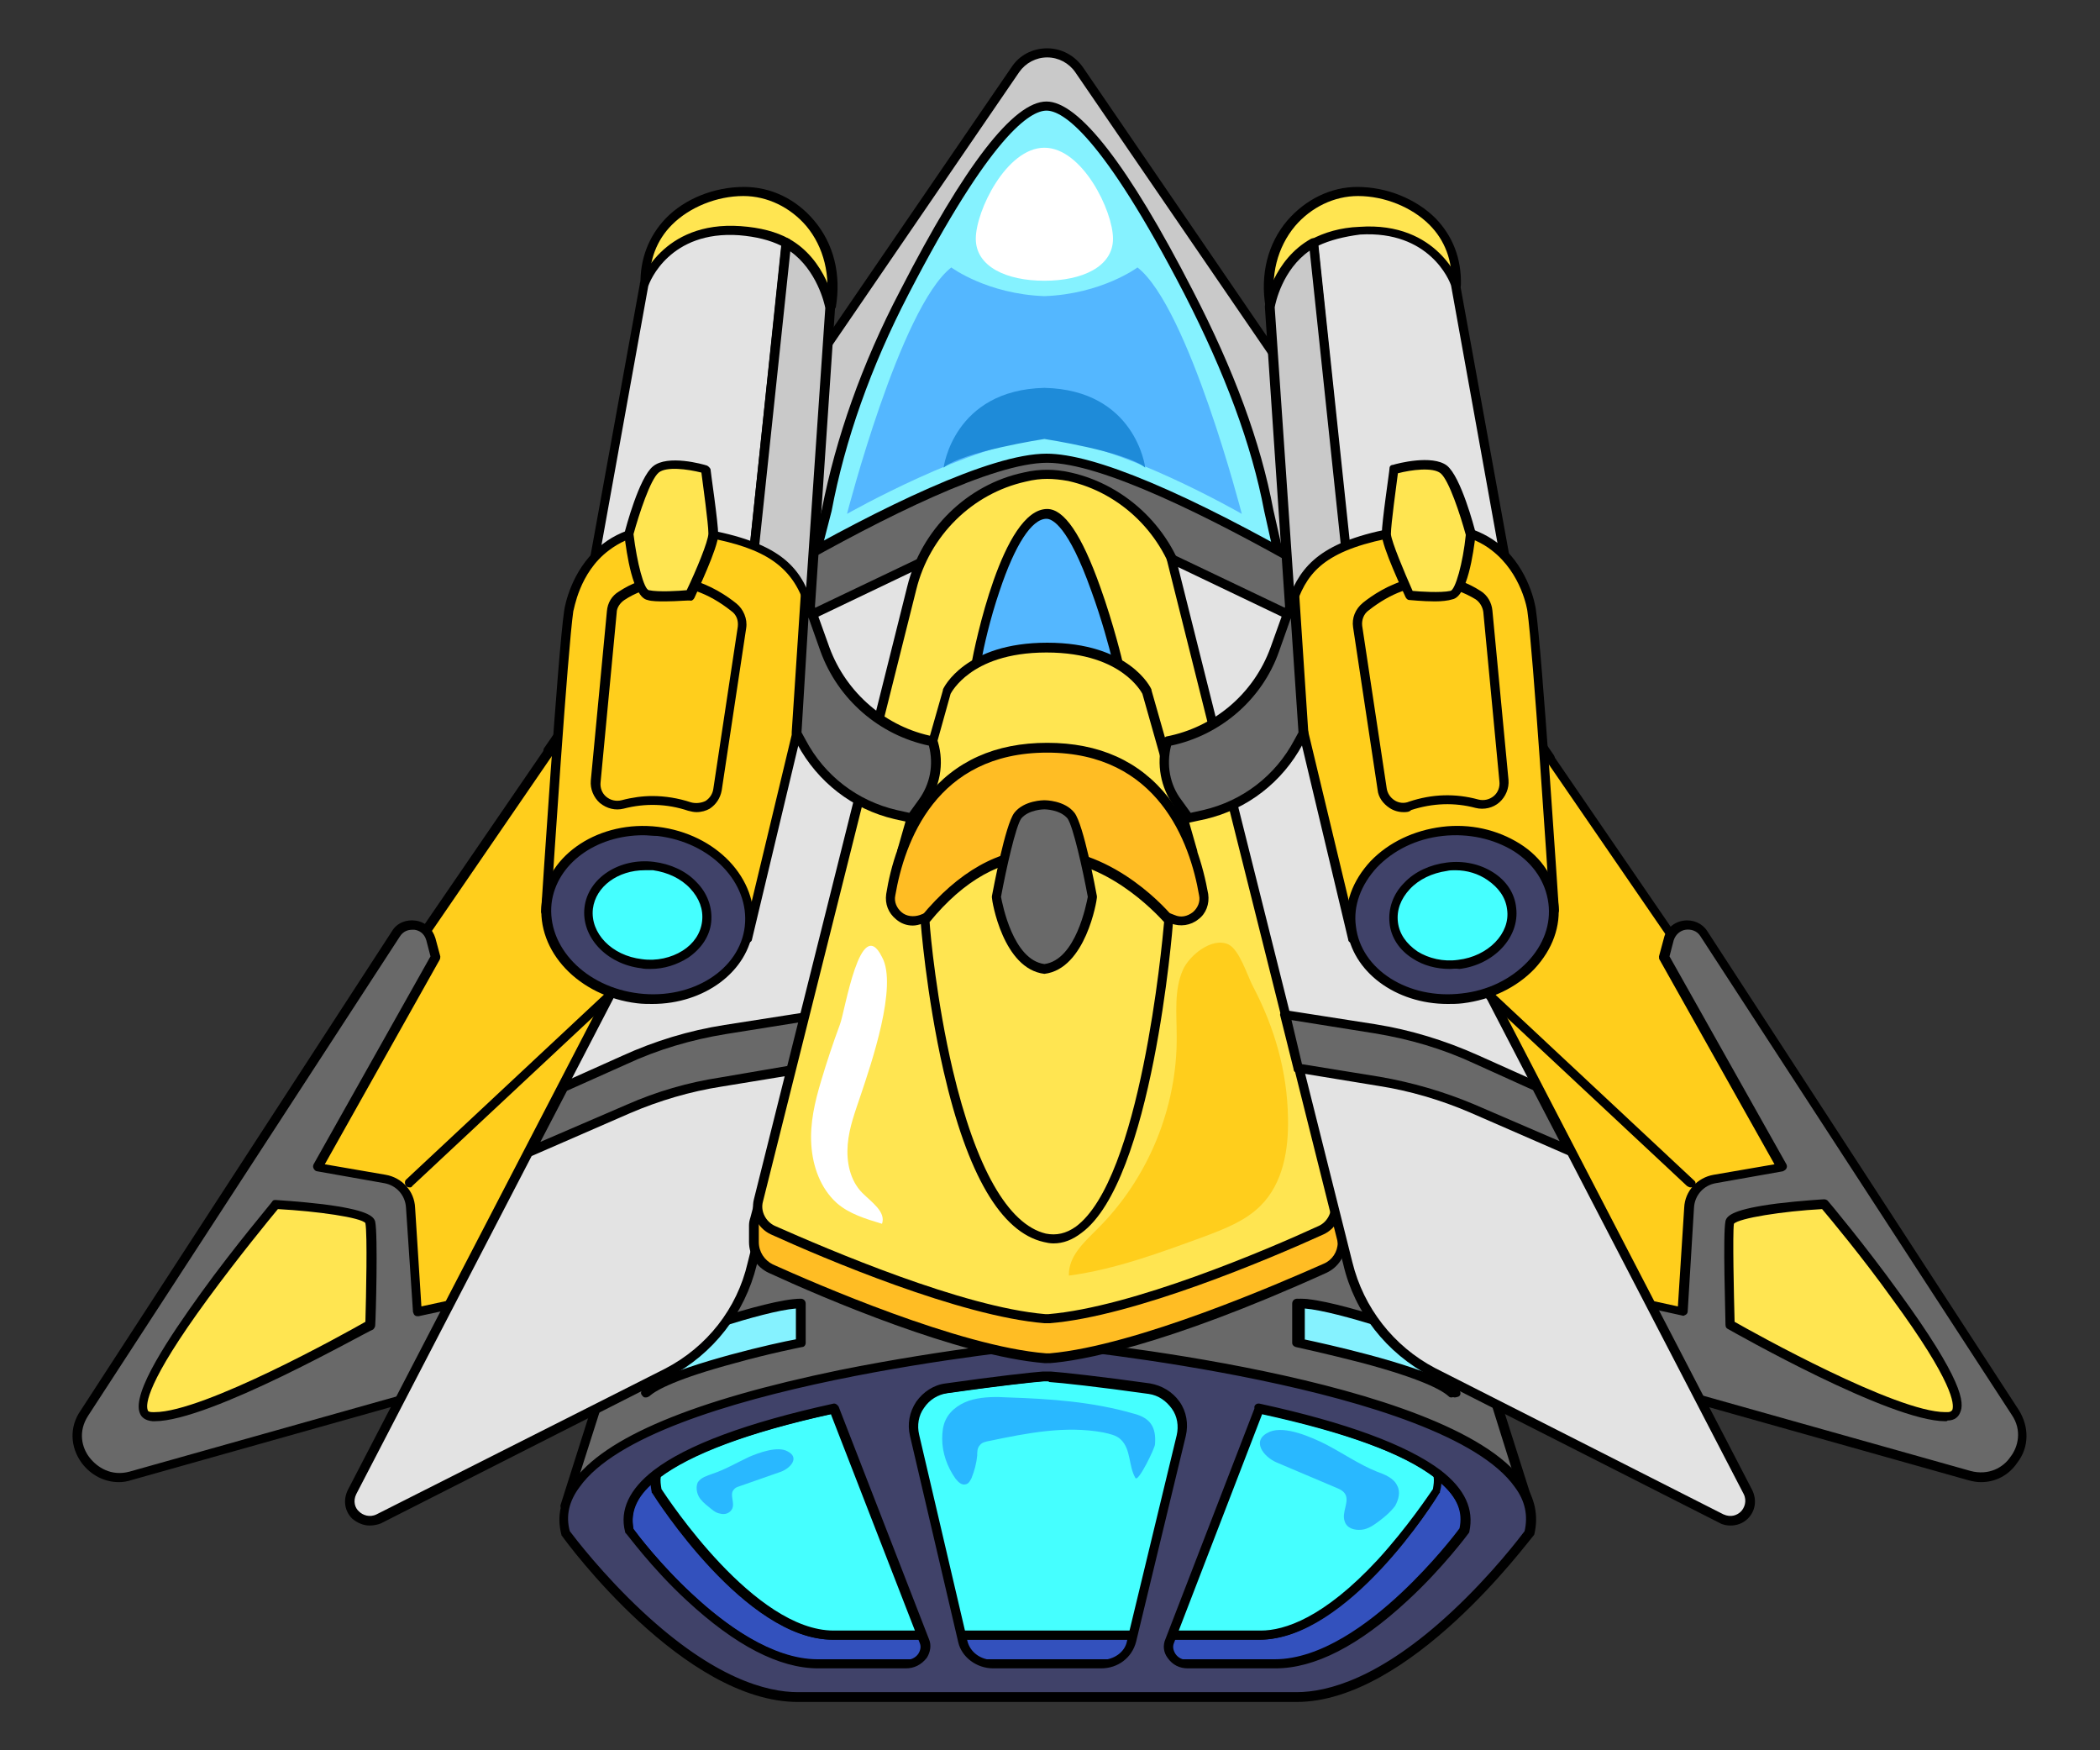 <svg xml:space="preserve" style="enable-background:new 0 0 300 250;" viewBox="0 0 300 250" y="0px" x="0px" xmlns:xlink="http://www.w3.org/1999/xlink" xmlns="http://www.w3.org/2000/svg" id="레이어_1" version="1.1">
<rect x="0" y="0" width="300" height="250" fill="#333333" stroke="none"/>
<g>
	<g>
		<path d="M221.4,108.3l61.2,89.3c2.9,4.2-1.1,9.8-6,8.4l-125.5-36.2c-1-0.3-2-0.3-3,0L22.6,206
			c-4.9,1.4-9-4.1-6-8.4l61.8-90.2c0,0,62.3-33.9,71.2-33.9S221.4,108.3,221.4,108.3z" style="fill:#FFCE1C;"></path>
		<path d="M278.1,206.9c-0.6,0-1.2-0.1-1.7-0.2l-125.5-36.2c-0.9-0.3-1.8-0.3-2.7,0L22.8,206.6c-2.5,0.7-5.1-0.2-6.7-2.3
			c-1.5-2.1-1.6-4.9-0.1-7.1L77.8,107c0.1-0.1,0.1-0.2,0.2-0.2c2.6-1.4,62.6-34,71.5-34c8.9,0,69.6,33.5,72.2,34.9
			c0.1,0,0.2,0.1,0.2,0.2l61.2,89.3c1.5,2.2,1.4,4.9-0.1,7.1C281.8,205.9,280,206.9,278.1,206.9z M149.6,168.9
			c0.6,0,1.1,0.1,1.7,0.2l125.5,36.2c2.4,0.7,4.3-0.5,5.3-1.8c1-1.3,1.5-3.5,0.1-5.6L221,108.8c-3.3-1.8-63-34.7-71.4-34.7
			c-8.4,0-67.4,32-70.7,33.8L17.1,198c-1.4,2.1-0.9,4.2,0.1,5.6c1,1.3,2.8,2.5,5.3,1.8l125.5-36.2C148.4,169,149,168.9,149.6,168.9z"></path>
	</g>
	<g>
		<path d="M214.5,98.2L154.1,10c-2.2-3.2-6.9-3.2-9.1,0L84.7,98" style="fill:#C9C9C9;"></path>
		<path d="M214.5,98.8c-0.2,0-0.4-0.1-0.5-0.3l-60.4-88.2c-0.9-1.3-2.4-2.1-4-2.1c-1.6,0-3.1,0.8-4,2.1L85.3,98.4
			c-0.2,0.3-0.6,0.4-0.9,0.2C84,98.4,84,98,84.2,97.7l60.3-88.1c1.1-1.7,3-2.7,5.1-2.7c0,0,0,0,0,0c2,0,3.9,1,5.1,2.7L215,97.8
			c0.2,0.3,0.1,0.7-0.2,0.9C214.7,98.8,214.6,98.8,214.5,98.8z"></path>
	</g>
	<g>
		<path d="M181.3,72.8c-2.1-10.8-6.4-21.3-11.4-31.2c-6.3-12.2-14.9-26.6-20.3-26.6s-14,14.4-20.3,26.6
			c-5.1,9.8-9,20.3-11.1,31.2l-2.8,11c0,0,21.5-16.1,34.2-15.2c12.7-0.8,34.2,15.2,34.2,15.2L181.3,72.8z" style="fill:#85F2FF;"></path>
		<path d="M183.8,84.6c-0.1,0-0.3,0-0.4-0.1c-0.2-0.2-21.5-15.9-33.8-15.1c0,0-0.1,0-0.1,0c-12.3-0.8-33.6,15-33.8,15.1
			c-0.2,0.2-0.5,0.2-0.8,0c-0.2-0.2-0.3-0.4-0.3-0.7l2.8-11c2-10.2,5.7-20.8,11.2-31.3c9.2-17.9,16.2-27,20.9-27
			c4.6,0,11.7,9.1,20.9,27c5.9,11.4,9.7,21.7,11.5,31.3l2.5,11c0.1,0.3-0.1,0.5-0.3,0.7C184,84.5,183.9,84.6,183.8,84.6z M150.5,68
			c5.3,0,12.4,2.5,21.2,7.4c4.8,2.7,8.9,5.5,11,7l-2.1-9.4c0,0,0,0,0,0c-1.8-9.5-5.6-19.7-11.4-31c-11.8-22.8-17.4-26.2-19.7-26.2
			c-2.3,0-7.9,3.4-19.7,26.2c-5.4,10.4-9.1,20.9-11,31c0,0,0,0,0,0l-2.4,9.3c2.1-1.5,6.2-4.2,10.9-6.9c9.3-5.2,16.8-7.7,22.2-7.4
			C149.9,68,150.2,68,150.5,68z"></path>
	</g>
	<g>
		<path d="M206.5,177.6c0,0-18.7-13.1-57-13.1s-57,13.1-57,13.1l-11.9,37.5h68.8h68.8L206.5,177.6z" style="fill:#696969;"></path>
		<path d="M218.4,215.8H80.7c-0.2,0-0.4-0.1-0.5-0.3s-0.2-0.4-0.1-0.6L92,177.4c0-0.1,0.1-0.3,0.3-0.3c0.2-0.1,4.9-3.4,14.3-6.6
			c8.7-3,23.2-6.6,43-6.6s34.3,3.6,43,6.6c9.4,3.3,14.1,6.5,14.3,6.6c0.1,0.1,0.2,0.2,0.3,0.3l11.9,37.5c0.1,0.2,0,0.4-0.1,0.6
			C218.8,215.7,218.6,215.8,218.4,215.8z M81.6,214.4h135.8L206,178c-0.9-0.6-5.6-3.5-13.9-6.4c-8.6-3-22.9-6.5-42.5-6.5
			s-34,3.5-42.5,6.5c-8.3,2.9-12.9,5.8-13.9,6.4L81.6,214.4z"></path>
	</g>
	<g>
		<path d="M205.3,210.6c0.1,0.8,0,1.6-0.1,2.4c0,0-13,20.6-25.2,20.6s-30.5,0-30.5,0s-18.3,0-30.5,0
			S93.9,213,93.9,213c-0.2-0.8-0.2-1.6-0.1-2.4c-3,2.3-4.6,5-3.8,8.1c0,0,13.9,19,27,19s32.7,0,32.7,0s19.6,0,32.7,0s27-19,27-19
			C209.9,215.6,208.4,212.9,205.3,210.6z" style="fill:#3351BD;"></path>
		<path d="M182.2,238.3h-65.3c-13.3,0-26.9-18.5-27.5-19.3l-0.1-0.1l0-0.1c-0.8-3.1,0.6-6.1,4.1-8.7l1.2-0.9l-0.2,1.5
			c-0.1,0.7,0,1.4,0.1,2.1c0.5,0.7,3.6,5.5,7.9,10.1c7.7,8.3,13.3,10.1,16.7,10.1h61c3.4,0,9-1.8,16.7-10.1
			c4.3-4.7,7.4-9.4,7.9-10.1c0.1-0.7,0.2-1.4,0.1-2.1l-0.2-1.5l1.2,0.9c3.5,2.7,4.8,5.6,4.1,8.7l0,0.1l-0.1,0.1
			C209.1,219.8,195.5,238.3,182.2,238.3z M90.5,218.4c0.5,0.7,3.8,5.1,8.4,9.3c4.6,4.3,11.4,9.3,17.9,9.3h65.3
			c6.6,0,13.4-5.1,18-9.4c4.6-4.3,7.9-8.6,8.4-9.3c0.5-2.3-0.3-4.4-2.6-6.4c0,0.4-0.1,0.8-0.2,1.2l0,0.1l-0.1,0.1
			c-0.5,0.9-13.3,20.9-25.7,20.9h-61c-12.4,0-25.2-20.1-25.7-20.9l-0.1-0.1l0-0.1c-0.1-0.4-0.1-0.8-0.2-1.2
			C90.8,214,90,216.1,90.5,218.4z"></path>
	</g>
	<g>
		<path d="M93.9,213c0,0,13,20.6,25.2,20.6s30.5,0,30.5,0s18.3,0,30.5,0s25.2-20.6,25.2-20.6
			c0.2-0.8,0.2-1.6,0.1-2.4c-13.4-10.3-55.8-14-55.8-14s-42.4,3.6-55.8,14C93.7,211.3,93.7,212.2,93.9,213z" style="fill:#45FFFF;"></path>
		<path d="M180,234.2h-61c-12.4,0-25.2-20.1-25.7-20.9l-0.1-0.1l0-0.1c-0.2-0.9-0.2-1.8-0.2-2.6l0-0.3l0.2-0.2
			c5.6-4.3,16.8-8,33.2-11c12.2-2.2,22.8-3.1,22.9-3.1l0.1,0l0.1,0c0.1,0,10.8,0.9,22.9,3.1c16.4,2.9,27.6,6.6,33.2,11l0.2,0.2
			l0,0.3c0.1,0.9,0,1.7-0.2,2.6l0,0.1l-0.1,0.1C205.2,214.2,192.5,234.2,180,234.2z M94.5,212.7c1,1.5,13.3,20.2,24.6,20.2h61
			c3.4,0,9-1.8,16.7-10.1c4.3-4.7,7.4-9.4,7.9-10.1c0.1-0.6,0.2-1.2,0.1-1.8c-13.1-9.8-53.5-13.5-55.2-13.7
			c-1.7,0.2-42.1,3.9-55.2,13.7C94.3,211.5,94.4,212.1,94.5,212.7z"></path>
	</g>
	<g>
		<path d="M149.6,191.8c0,0-73.9,6.8-68.8,27.1c0,0,17.1,23.4,33.2,23.4s35.6,0,35.6,0s19.5,0,35.6,0
			s33.2-23.4,33.2-23.4C223.5,198.6,149.6,191.8,149.6,191.8z M116.9,237.7c-13.1,0-27-19-27-19c-0.8-3.1,0.8-5.7,3.8-8.1
			c5.3-4.1,15.3-7.2,25.3-9.4l12.9,33.2c0.6,1.6-0.7,3.3-2.6,3.3H116.9z M137.5,234.5l-6.9-29.5c-0.7-3.1,1.4-6.2,4.5-6.7
			c6.9-1,12.3-1.5,13.9-1.7c0.3,0,0.7,0,1,0c1.6,0.2,7.2,0.7,14.2,1.7c3.2,0.5,5.3,3.6,4.5,6.7l-7.1,29.4c-0.5,1.9-2.3,3.2-4.4,3.2
			h-7.7h-7.7C139.8,237.7,137.9,236.3,137.5,234.5z M209.2,218.6c0,0-13.9,19-27,19h-12.5c-1.9,0-3.2-1.7-2.6-3.3l12.8-33.2l-0.1,0
			c10.1,2.2,20.1,5.3,25.5,9.4C208.4,212.9,209.9,215.6,209.2,218.6z" style="fill:#404269;"></path>
		<path d="M185.2,243.1H114c-16.3,0-33-22.7-33.7-23.7c-0.1-0.1-0.1-0.1-0.1-0.2c-0.7-2.6-0.1-5.1,1.6-7.5
			c4.5-6.4,17.3-11.7,38.1-16c15.4-3.1,29.6-4.5,29.8-4.5c0,0,0.1,0,0.1,0c2.3,0.2,57.1,5.4,67.8,20.4c1.7,2.4,2.2,4.9,1.6,7.5
			c0,0.1-0.1,0.2-0.1,0.2C218.2,220.3,201.4,243.1,185.2,243.1z M81.4,218.7c0.6,0.8,4.7,6.2,10.4,11.5
			c10.2,9.5,17.7,11.5,22.2,11.5h71.2c4.5,0,12-2,22.2-11.5c5.7-5.3,9.8-10.7,10.4-11.5c0.5-2.2,0.1-4.3-1.4-6.3
			c-10.2-14.4-64.7-19.7-66.8-19.9c-2.1,0.2-56.6,5.5-66.8,19.9C81.3,214.4,80.8,216.5,81.4,218.7z M182.2,238.3h-12.5
			c-1.2,0-2.2-0.5-2.9-1.5c-0.6-0.8-0.7-1.8-0.3-2.7l12.7-32.9c0-0.1,0-0.2,0-0.3c0.1-0.3,0.4-0.5,0.8-0.4c12.4,2.7,21,5.9,25.8,9.5
			c3.5,2.7,4.8,5.6,4.1,8.8c0,0.1-0.1,0.2-0.1,0.2c0,0-3.6,4.9-8.7,9.6C194.1,235.1,187.8,238.3,182.2,238.3z M180.3,202l-12.6,32.7
			c-0.2,0.5-0.1,1,0.2,1.5c0.4,0.6,1,0.9,1.8,0.9h12.5c12.1,0,25.2-17.2,26.4-18.7c0.6-2.6-0.6-4.9-3.6-7.3
			C200.5,207.6,192.2,204.6,180.3,202z M209.2,218.6L209.2,218.6L209.2,218.6z M157.3,238.3h-15.4c-2.4,0-4.5-1.6-5-3.7l-6.9-29.5
			c-0.4-1.7-0.1-3.4,0.9-4.9c1-1.4,2.5-2.4,4.2-2.6c7-1,12.4-1.6,13.9-1.7c0.4,0,0.8,0,1.1,0c1.5,0.1,7.1,0.7,14.2,1.7
			c1.7,0.3,3.2,1.2,4.2,2.6c1,1.4,1.3,3.2,0.9,4.9l-7.1,29.4C161.7,236.8,159.7,238.3,157.3,238.3z M149.6,197.3c-0.1,0-0.3,0-0.4,0
			c-1.5,0.1-6.9,0.7-13.9,1.7c-1.3,0.2-2.5,0.9-3.3,2.1c-0.8,1.1-1,2.5-0.7,3.8l6.9,29.5l0,0c0.4,1.6,1.9,2.7,3.7,2.7h15.4
			c1.8,0,3.4-1.1,3.7-2.7l7.1-29.4c0.3-1.3,0.1-2.7-0.7-3.8c-0.8-1.1-1.9-1.9-3.3-2.1c-7.1-1-12.6-1.6-14.2-1.7
			C149.8,197.3,149.7,197.3,149.6,197.3z M129.4,238.3h-12.5c-5.6,0-11.9-3.3-18.8-9.7c-5.1-4.7-8.6-9.6-8.7-9.6
			c-0.1-0.1-0.1-0.1-0.1-0.2c-0.8-3.1,0.6-6.1,4.1-8.8c4.7-3.6,13.3-6.8,25.6-9.5c0.3-0.1,0.6,0.1,0.8,0.4l12.9,33.2
			c0.4,0.9,0.2,1.9-0.3,2.7C131.6,237.8,130.6,238.3,129.4,238.3z M90.5,218.4c1.1,1.5,14.2,18.7,26.4,18.7h12.5
			c0.7,0,1.4-0.3,1.8-0.9c0.3-0.5,0.4-1,0.2-1.5L118.7,202c-11.8,2.6-20,5.7-24.5,9.1C91.1,213.4,90,215.8,90.5,218.4z"></path>
	</g>
	<g>
		<path d="M84.7,98l-6.4,9.3l143.1,0.9l-6.9-10.1c0,0-48.8-32.7-65-32.7S84.7,98,84.7,98z" style="fill:#696969;"></path>
		<path d="M221.4,108.9C221.4,108.9,221.4,108.9,221.4,108.9L78.3,108c-0.2,0-0.5-0.1-0.6-0.4c-0.1-0.2-0.1-0.5,0-0.7l6.4-9.3
			c0-0.1,0.1-0.1,0.2-0.2c2-1.3,49-32.6,65.2-32.6c6.8,0,19.9,5.5,38.9,16.4c14.1,8.1,26.3,16.3,26.5,16.4c0.1,0,0.1,0.1,0.2,0.2
			l6.9,10.1c0.1,0.2,0.2,0.5,0,0.7C221.9,108.8,221.7,108.9,221.4,108.9z M79.6,106.7l140.6,0.9l-6.1-9
			c-2.5-1.7-49.1-32.5-64.5-32.5c-15.4,0-61.8,30.7-64.3,32.3L79.6,106.7z"></path>
	</g>
	<g>
		<path d="M61.6,134.2l0.7,2.6l-16.9,30l9.6,1.7c2,0.3,3.6,2.1,3.7,4.1l0.9,14.8l29.2-6.4l3.7,9l-73.9,20.8
			c-5.3,1.5-9.6-4.4-6.6-9l44.5-68.4C57.9,131.4,61,131.9,61.6,134.2z" style="fill:#696969;"></path>
		<path d="M17,211.7c-2.1,0-4-1-5.3-2.7c-1.7-2.3-1.8-5.2-0.2-7.5L56,133c0.7-1.2,2.1-1.7,3.4-1.5c1.4,0.2,2.4,1.2,2.8,2.5l0.7,2.6
			c0,0.2,0,0.3-0.1,0.5l-16.4,29.2l8.7,1.5c2.3,0.4,4.1,2.3,4.2,4.7l0.9,14.1l28.5-6.2c0.3-0.1,0.6,0.1,0.7,0.4l3.7,9
			c0.1,0.2,0.1,0.4,0,0.5c-0.1,0.2-0.2,0.3-0.4,0.3l-73.9,20.8C18.2,211.6,17.6,211.7,17,211.7z M58.9,132.8c-0.6,0-1.3,0.2-1.8,1
			l-44.5,68.4c-1.5,2.3-0.9,4.6,0.2,6c1.1,1.4,3.1,2.7,5.7,2l73.2-20.6l-3.2-7.8L59.8,188c-0.2,0-0.4,0-0.5-0.1
			c-0.2-0.1-0.2-0.3-0.3-0.5L58,172.5c-0.1-1.8-1.4-3.2-3.1-3.5l-9.6-1.7c-0.2,0-0.4-0.2-0.5-0.4s-0.1-0.4,0-0.6l16.7-29.7l-0.6-2.3
			l0,0c-0.3-1-1-1.4-1.7-1.5C59.1,132.8,59,132.8,58.9,132.8z"></path>
	</g>
	<g>
		<path d="M185.2,191.8c0,0,18.4,3.7,22.1,7.1l-1.9-7.1c0,0-15.4-5.6-20.2-5.6V191.8z" style="fill:#85F2FF;"></path>
		<path d="M207.3,199.6c-0.2,0-0.3-0.1-0.4-0.2c-1-0.9-4-2.5-12.2-4.7c-5-1.3-9.6-2.3-9.6-2.3c-0.3-0.1-0.5-0.3-0.5-0.6v-5.6
			c0-0.4,0.3-0.7,0.7-0.7c4.9,0,19.8,5.4,20.5,5.7c0.2,0.1,0.4,0.2,0.4,0.5l1.9,7.1c0.1,0.3,0,0.6-0.3,0.7
			C207.5,199.6,207.4,199.6,207.3,199.6z M185.8,191.3c2.8,0.6,15.2,3.3,20.4,6.1l-1.3-5.1c-2.1-0.8-14.2-5-19-5.4V191.3z"></path>
	</g>
	<g>
		<path d="M114.3,191.8c0,0-18.4,3.7-22.1,7.1l1.9-7.1c0,0,15.4-5.6,20.2-5.6V191.8z" style="fill:#85F2FF;"></path>
		<path d="M92.2,199.6c-0.1,0-0.2,0-0.3-0.1c-0.2-0.2-0.4-0.4-0.3-0.7l1.9-7.1c0.1-0.2,0.2-0.4,0.4-0.5c0.6-0.2,15.5-5.7,20.5-5.7
			c0.4,0,0.7,0.3,0.7,0.7v5.6c0,0.3-0.2,0.6-0.5,0.6c0,0-4.6,0.9-9.6,2.3c-8.2,2.2-11.2,3.8-12.2,4.7
			C92.5,199.6,92.4,199.6,92.2,199.6z M94.6,192.3l-1.3,5.1c5.2-2.8,17.6-5.6,20.4-6.1v-4.4C108.8,187.3,96.8,191.6,94.6,192.3z
			 M114.3,191.8L114.3,191.8L114.3,191.8z"></path>
	</g>
	<g>
		<path d="M132.7,79.8l-17.6,8.4L50.3,213.1c-1.3,2.5,1.4,5.1,3.8,3.8l41.2-20.9c6.1-3.2,10.6-8.8,12.2-15.5
			L132.7,79.8z" style="fill:#E3E3E3;"></path>
		<path d="M52.8,217.9c-0.9,0-1.8-0.4-2.5-1c-1.1-1.1-1.3-2.7-0.6-4.1l64.8-124.9c0.1-0.1,0.2-0.2,0.3-0.3l17.6-8.4
			c0.2-0.1,0.5-0.1,0.7,0.1c0.2,0.2,0.3,0.4,0.2,0.7l-25.2,100.7c-1.7,6.9-6.2,12.7-12.5,16l-41.2,20.9
			C53.9,217.8,53.3,217.9,52.8,217.9z M115.6,88.7L50.9,213.4c-0.5,1-0.2,2,0.4,2.5c0.5,0.5,1.5,0.9,2.5,0.4L95,195.5
			c6-3.1,10.3-8.6,11.8-15.1L131.7,81L115.6,88.7z"></path>
	</g>
	<g>
		<path d="M75.7,164.4l14-6.1c4.2-1.8,8.7-3.1,13.2-3.9l11.6-1.9l1.9-7.6l-12.8,2c-5,0.8-9.8,2.2-14.4,4.3
			l-8.7,3.9L75.7,164.4z" style="fill:#696969;"></path>
		<path d="M75.7,165.1c-0.2,0-0.4-0.1-0.5-0.2c-0.2-0.2-0.2-0.5-0.1-0.8l4.8-9.1c0.1-0.1,0.2-0.2,0.3-0.3l8.7-3.9
			c4.6-2.1,9.5-3.6,14.6-4.4l12.8-2c0.2,0,0.4,0,0.6,0.2c0.1,0.2,0.2,0.4,0.2,0.6l-1.9,7.6c-0.1,0.3-0.3,0.4-0.5,0.5l-11.6,1.9
			c-4.5,0.7-8.9,2-13.1,3.8l-14,6.1C75.9,165.1,75.8,165.1,75.7,165.1z M81,155.8l-3.8,7.3l12.3-5.3c4.3-1.9,8.8-3.2,13.4-3.9
			L114,152l1.6-6.2l-11.9,1.9c-4.9,0.8-9.7,2.2-14.2,4.3L81,155.8z"></path>
	</g>
	<g>
		<path d="M166.8,81.5c-0.3-1.1-1-2-1.9-2.5c-3.1-1.8-10.2-5.5-15.4-5.5c-5.2,0-12.3,3.8-15.4,5.5
			c-1,0.5-1.6,1.5-1.9,2.5l-24.5,92.6c-0.1,0.3-0.1,0.6-0.1,1l0,2.4c0,1.6,0.9,3.1,2.4,3.8c6.9,3.1,26.9,11.7,39.2,12.8
			c0.2,0,0.5,0,0.7,0c12.4-1.1,32.5-9.8,39.3-12.8c1.4-0.6,2.4-2,2.4-3.6l0.1-2.4c0-0.4,0-0.8-0.1-1.2L166.8,81.5z" style="fill:#FFBD24;"></path>
		<path d="M149.6,194.7c-0.1,0-0.3,0-0.4,0c-12.2-1-31.6-9.3-39.4-12.9c-1.7-0.8-2.8-2.5-2.8-4.4l0-2.4c0-0.4,0.1-0.8,0.2-1.1
			l24.5-92.6c0.3-1.2,1.1-2.3,2.2-2.9c2.9-1.7,10.3-5.6,15.7-5.6c5.2,0,12.1,3.5,15.7,5.6c1.1,0.6,1.9,1.7,2.2,2.9l0,0l24.7,92.5
			c0.1,0.4,0.2,0.9,0.2,1.4l-0.1,2.4c-0.1,1.8-1.1,3.4-2.8,4.2c-23.4,10.6-35.4,12.6-39.5,12.9C149.8,194.7,149.7,194.7,149.6,194.7
			z M149.6,74.1c-5,0-12.2,3.8-15,5.4c-0.8,0.5-1.4,1.2-1.6,2.1l-24.5,92.6c-0.1,0.3-0.1,0.5-0.1,0.8l0,2.4c0,1.4,0.8,2.6,2,3.2
			c6,2.7,26.6,11.7,39,12.7c0.2,0,0.4,0,0.6,0c12.4-1.1,33-10.1,39.1-12.8c1.2-0.5,2-1.7,2-3l0.1-2.4c0-0.3,0-0.7-0.1-1l-24.7-92.5
			c-0.2-0.9-0.8-1.6-1.6-2.1C161.8,77.9,154.6,74.1,149.6,74.1z"></path>
	</g>
	<g>
		<path d="M168.9,84c-2-7.9-8.2-14.1-16.1-15.9c-1.1-0.2-2.2-0.4-3.2-0.4c-1,0-2.1,0.1-3.2,0.4
			c-7.9,1.7-14.1,8-16.1,15.9l-21.9,87.5c-0.4,1.7,0.4,3.5,2.1,4.3c7.2,3.3,26.8,11.6,38.9,12.6c0.2,0,0.4,0,0.6,0
			c12.1-1,31.6-9.4,38.9-12.6c1.6-0.7,2.5-2.5,2.1-4.3L168.9,84z" style="fill:#FFE551;"></path>
		<path d="M149.6,189c-0.1,0-0.2,0-0.4,0c-12.1-1-31.4-9.2-39.1-12.7c-1.9-0.9-2.9-3-2.4-5l21.9-87.5c2-8.2,8.6-14.6,16.6-16.3
			c1.2-0.3,2.4-0.4,3.4-0.4c1,0,2.1,0.1,3.4,0.4c8,1.8,14.6,8.2,16.6,16.3l21.9,87.5c0.5,2-0.5,4.1-2.4,5
			c-7.7,3.5-27,11.7-39.1,12.7C149.8,189,149.7,189,149.6,189z M149.6,68.4c-0.9,0-1.9,0.1-3.1,0.4c-7.6,1.7-13.7,7.7-15.6,15.4
			L109,171.6c-0.4,1.4,0.4,2.9,1.7,3.5c7.7,3.4,26.8,11.6,38.6,12.6c0.2,0,0.3,0,0.5,0c11.9-1,31-9.1,38.6-12.6
			c1.3-0.6,2-2.1,1.7-3.5l-21.9-87.5c-1.9-7.7-8-13.7-15.6-15.4C151.5,68.5,150.5,68.4,149.6,68.4z"></path>
	</g>
	<g>
		<g>
			<path d="M118.6,43.9c1.6-9.7-5.3-16.4-12.5-16.4c-6.2,0-14.3,4-14.1,13.3" style="fill:#FFE551;"></path>
			<path d="M118.6,44.5c0,0-0.1,0-0.1,0c-0.4-0.1-0.6-0.4-0.5-0.8c0.7-4.3-0.3-8.4-2.8-11.4c-2.3-2.7-5.6-4.3-9-4.3c0,0,0,0,0,0
				c-3.8,0-7.7,1.6-10.2,4.1c-2.2,2.2-3.3,5.1-3.2,8.5c0,0.4-0.3,0.7-0.6,0.7c-0.4,0-0.7-0.3-0.7-0.6c-0.1-3.7,1.2-7,3.6-9.5
				c2.7-2.8,6.9-4.5,11.2-4.5c0,0,0,0,0,0c3.8,0,7.4,1.7,10,4.8c2.8,3.3,3.9,7.7,3.1,12.4C119.2,44.3,118.9,44.5,118.6,44.5z"></path>
		</g>
		<g>
			<path d="M105.7,32.9C94.8,32.2,92,40.7,92,40.7l-9.1,50.1l23.4,1.4l6.1-57.6
				C110.6,33.7,108.5,33.1,105.7,32.9z" style="fill:#E3E3E3;"></path>
			<path d="M106.3,92.9C106.3,92.9,106.3,92.9,106.3,92.9l-23.4-1.4c-0.2,0-0.4-0.1-0.5-0.3c-0.1-0.1-0.2-0.3-0.1-0.5l9.1-50.1
				c0,0,0-0.1,0-0.1c0-0.1,3.1-9,14.4-8.2c2.8,0.2,5.1,0.8,6.9,1.8c0.2,0.1,0.4,0.4,0.3,0.6L107,92.3
				C106.9,92.7,106.7,92.9,106.3,92.9z M83.7,90.2l22,1.4l5.9-56.5c-1.6-0.8-3.6-1.3-6-1.5l0,0c-9.9-0.7-12.8,6.6-13,7.3L83.7,90.2z"></path>
		</g>
		<g>
			<path d="M112.4,34.7l-6.1,57.6l9,0.6l3.3-49C118.6,43.9,117.5,37.6,112.4,34.7z" style="fill:#C9C9C9;"></path>
			<path d="M115.3,93.5C115.3,93.5,115.2,93.5,115.3,93.5l-9-0.6c-0.2,0-0.3-0.1-0.5-0.2s-0.2-0.3-0.2-0.5l6.1-57.6
				c0-0.2,0.2-0.4,0.4-0.5c0.2-0.1,0.4-0.1,0.6,0c5.4,3,6.5,9.4,6.6,9.6c0,0.1,0,0.1,0,0.2l-3.3,49
				C115.9,93.2,115.6,93.5,115.3,93.5z M107,91.7l7.6,0.5l3.3-48.2c-0.1-0.6-1.2-5.4-5-8.1L107,91.7z"></path>
		</g>
		<g>
			<path d="M115.1,84.9c-2-4.9-5.8-7.7-16.8-9.3c-15.2-2.2-17,11.5-17,11.5c-0.9,6.1-3.3,43-3.3,43l28.8,3.8
				l9.1-38.1C115.9,95.9,116.5,88.4,115.1,84.9z" style="fill:#FFCE1C;"></path>
			<path d="M106.8,134.7C106.8,134.7,106.7,134.7,106.8,134.7l-28.9-3.8c-0.3,0-0.6-0.4-0.6-0.7c0.1-1.5,2.4-37,3.3-43l0,0
				c0.1-0.7,1-5.6,4.9-9c3.2-2.8,7.5-3.8,12.8-3c11.8,1.7,15.4,4.9,17.3,9.7l0,0c1.5,3.6,0.9,10.9,0.9,11.2c0,0,0,0.1,0,0.1
				l-9.1,38.1C107.4,134.4,107.1,134.7,106.8,134.7z M78.7,129.6l27.6,3.7l9-37.5c0-0.7,0.5-7.5-0.8-10.6l0,0
				c-2.4-5.8-7.8-7.6-16.3-8.9c-4.6-0.7-8.3,0.1-11.2,2.3c-4.3,3.2-5,8.6-5.1,8.7c0,0,0,0,0,0C81.1,92.9,79,124.7,78.7,129.6z"></path>
		</g>
	</g>
	<g>
		<path d="M89,114.9c2.4-0.6,5.8-0.9,9.5,0.3c1.8,0.6,3.8-0.6,4-2.5l3.5-23.2c0.2-1.1-0.3-2.2-1.1-2.9
			c-2.7-2.2-9.2-6.1-16.1-1.6c-0.8,0.5-1.3,1.4-1.4,2.3l-2.3,24.2C85,113.7,87,115.4,89,114.9z" style="fill:#FFCE1C;"></path>
		<path d="M99.5,116c-0.4,0-0.8-0.1-1.2-0.2c-3-1-6.1-1.1-9.2-0.3c-1.2,0.3-2.4,0-3.4-0.8c-0.9-0.8-1.4-2-1.3-3.2l2.3-24.2
			c0.1-1.2,0.7-2.2,1.7-2.8c7.3-4.8,14.2-0.4,16.8,1.7c1,0.8,1.6,2.2,1.4,3.5l-3.5,23.2c-0.2,1.1-0.8,2-1.7,2.6
			C100.9,115.8,100.2,116,99.5,116z M93.2,113.7c1.8,0,3.7,0.3,5.5,0.9c0.7,0.2,1.5,0.1,2.1-0.2c0.6-0.4,1-1,1.1-1.7l3.5-23.2
			c0.1-0.9-0.2-1.7-0.9-2.2c-6.9-5.5-12.6-3.4-15.3-1.6c-0.6,0.4-1.1,1.1-1.1,1.8l-2.3,24.2c-0.1,0.8,0.2,1.6,0.8,2.1
			c0.6,0.5,1.4,0.7,2.2,0.5l0,0C90.3,113.9,91.8,113.7,93.2,113.7z"></path>
	</g>
	<g>
		
			<ellipse ry="14.5" rx="12" cy="130.7" cx="92.5" style="fill:#404269;" transform="matrix(0.118 -0.993 0.993 0.118 -48.197 207.134)"></ellipse>
		<path d="M93.2,143.4c-0.7,0-1.4,0-2.2-0.1c-8.3-1-14.4-7.4-13.6-14.4c0.8-6.9,8.3-11.8,16.6-10.8c8.3,1,14.4,7.4,13.6,14.4l0,0
			C106.9,138.8,100.6,143.4,93.2,143.4z M91.9,119.3c-6.8,0-12.4,4.1-13.1,9.7c-0.7,6.2,4.8,12,12.5,12.9c7.6,0.9,14.4-3.4,15.1-9.6
			l0,0c0.7-6.2-4.8-12-12.5-12.9C93.2,119.4,92.5,119.3,91.9,119.3z M107,132.4L107,132.4L107,132.4z"></path>
	</g>
	<g>
		
			<ellipse ry="8.5" rx="7" cy="130.7" cx="92.5" style="fill:#45FFFF;" transform="matrix(0.118 -0.993 0.993 0.118 -48.197 207.134)"></ellipse>
		<path d="M92.9,138.4c-0.4,0-0.9,0-1.3-0.1c-5-0.6-8.6-4.5-8.1-8.7c0.5-4.2,5-7.1,9.9-6.5c2.4,0.3,4.6,1.3,6.1,2.9
			c1.6,1.6,2.3,3.7,2.1,5.7l0,0c-0.2,2-1.4,3.8-3.3,5.1C96.7,137.8,94.9,138.4,92.9,138.4z M92.1,124.3c-3.8,0-7,2.3-7.4,5.5
			c-0.4,3.5,2.7,6.7,7,7.2c2.1,0.3,4.2-0.2,5.8-1.2c1.6-1,2.6-2.5,2.8-4.2l0,0c0.2-1.7-0.4-3.3-1.7-4.7c-1.3-1.4-3.2-2.3-5.3-2.6
			C92.9,124.3,92.5,124.3,92.1,124.3z"></path>
	</g>
	<g>
		<path d="M139.4,94.9c0,0,4.1-21.5,10.1-21.5c5.1,0,10.1,21.5,10.1,21.5H139.4z" style="fill:#54B7FF;"></path>
		<path d="M160.5,95.5h-21.8l0.1-0.8c0.4-2.2,4.4-22,10.8-22c2.4,0,4.9,3.6,7.6,11.2c1.9,5.3,3.2,10.7,3.2,10.8L160.5,95.5z
			 M140.2,94.3h18.7c-0.4-1.7-1.5-5.8-3-9.9c-3.3-9.3-5.6-10.3-6.4-10.3c-2.1,0-4.5,3.7-6.7,10.3C141.4,88.5,140.5,92.6,140.2,94.3z"></path>
	</g>
	<g>
		<path d="M89.8,76.3c0,0,0.9,8.4,2.8,8.7c1.9,0.4,6,0,6,0s3.3-7,3.3-8.7s-1.1-9.2-1.1-9.2s-5.2-1.5-7.1,0
			C91.8,68.5,89.8,76.3,89.8,76.3z" style="fill:#FFE551;"></path>
		<path d="M95,85.9c-0.9,0-1.9,0-2.5-0.2c-2.1-0.4-3-6.7-3.3-9.3c0-0.1,0-0.2,0-0.2c0.2-0.8,2.1-8,4.1-9.6c2.1-1.7,7.1-0.3,7.7-0.1
			c0.2,0.1,0.4,0.3,0.5,0.5c0,0.3,1.1,7.6,1.1,9.4c0,1.8-3.1,8.3-3.4,9c-0.1,0.2-0.3,0.4-0.5,0.4C98.5,85.7,96.8,85.9,95,85.9z
			 M90.5,76.3c0.5,4.1,1.5,7.9,2.2,8c1.4,0.3,4.4,0.1,5.4,0c1.3-2.7,3.1-7,3.1-8.1c0-1.4-0.8-7.1-1-8.7c-2-0.5-5-0.9-6.1,0
			C92.9,68.5,91.3,73.4,90.5,76.3z"></path>
	</g>
	<g>
		<path d="M149.6,92.6c-11.4,0-14.3,6.3-14.3,6.3l-6.5,22.8h41.5l-6.5-22.8C163.8,98.9,161,92.6,149.6,92.6" style="fill:#FFE551;"></path>
		<path d="M170.3,122.3h-41.5c-0.2,0-0.4-0.1-0.5-0.3c-0.1-0.2-0.2-0.4-0.1-0.6l6.5-22.8c0,0,0-0.1,0-0.1c0.1-0.3,3.2-6.7,14.9-6.7
			s14.8,6.4,14.9,6.7c0,0,0,0.1,0,0.1l6.5,22.8c0.1,0.2,0,0.4-0.1,0.6C170.7,122.2,170.5,122.3,170.3,122.3z M129.7,121h39.7
			l-6.2-21.9c-0.1-0.2-0.9-1.6-2.7-2.9c-1.9-1.4-5.3-3-11-3s-9.1,1.6-11,3c-1.8,1.3-2.6,2.7-2.7,2.9L129.7,121z"></path>
	</g>
	<g>
		<path d="M149.6,106.9c-16.4,0-21,13.1-22.3,21c-0.4,2.5,2,4.4,4.4,3.5c7.2-2.9,15.6-4.2,17.5-4.4
			c0.3,0,0.6,0,0.9,0c2,0.3,10.3,1.5,17.5,4.4c2.3,0.9,4.8-1,4.4-3.5C170.6,119.9,165.9,106.9,149.6,106.9z" style="fill:#FFBD24;"></path>
		<path d="M130.4,132.2c-0.9,0-1.7-0.3-2.4-0.9c-1.1-0.9-1.6-2.2-1.4-3.6c0.6-3.8,2.1-9.3,5.7-13.8c4.1-5.2,9.9-7.8,17.3-7.8
			c7.4,0,13.2,2.6,17.3,7.8c3.5,4.4,5,9.9,5.7,13.8c0.2,1.4-0.3,2.8-1.4,3.6c-1.1,0.9-2.6,1.1-3.9,0.6c-7.2-2.9-15.7-4.2-17.4-4.4
			c-0.2,0-0.5,0-0.7,0c-1.6,0.2-10.2,1.5-17.4,4.4C131.3,132.1,130.8,132.2,130.4,132.2z M149.6,107.5c-15.9,0-20.4,12.8-21.7,20.4
			c-0.2,0.9,0.2,1.8,0.9,2.4c0.7,0.6,1.7,0.7,2.6,0.4c7.2-2.9,15.4-4.1,17.7-4.5c0.3,0,0.7,0,1,0c2.3,0.3,10.5,1.6,17.7,4.5
			c0.9,0.4,1.8,0.2,2.6-0.4c0.7-0.6,1.1-1.5,0.9-2.4C170,120.3,165.4,107.5,149.6,107.5z"></path>
	</g>
	<g>
		<path d="M132.1,131.5c0,0,3.2,42.2,17.1,45.3s17.8-45.3,17.8-45.3S149.5,110.2,132.1,131.5z" style="fill:#FFE551;"></path>
		<path d="M150.5,177.6c-0.5,0-1-0.1-1.4-0.2c-6.1-1.4-10.9-9.6-14.3-24.4c-2.5-10.9-3.3-21.5-3.3-21.6c0-0.2,0-0.3,0.1-0.5
			c5.3-6.4,11.1-9.7,17.3-9.7c10.5,0,18.3,9.3,18.6,9.7c0.1,0.1,0.2,0.3,0.1,0.5c-0.1,1.5-3,37.3-13.1,44.7
			C153.2,177.1,151.9,177.6,150.5,177.6z M132.8,131.7c0.1,1.7,1,11.3,3.3,21.1c3.3,14,7.9,22.1,13.3,23.4c1.5,0.3,2.9,0,4.3-1
			c9.2-6.8,12.3-40.1,12.6-43.5c-1.2-1.3-8.3-9-17.4-9c0,0,0,0,0,0C143.1,122.7,137.7,125.7,132.8,131.7z"></path>
	</g>
	<g>
		<path d="M133.3,105.9L133.3,105.9c-7.1-1.3-12.9-6.3-15.4-13.1l-2.8-7.8l-1.3,19.7l0.7,1.3
			c2.8,5.2,7.7,9,13.5,10.4l2.3,0.5l1.6-2.1c1.8-2.4,2.4-5.6,1.6-8.5L133.3,105.9z" style="fill:#696969;"></path>
		<path d="M130.2,117.5c0,0-0.1,0-0.1,0l-2.3-0.5c-6-1.4-11-5.3-13.9-10.7l-0.7-1.3c-0.1-0.1-0.1-0.2-0.1-0.4l1.3-19.7
			c0-0.3,0.3-0.6,0.6-0.6c0.3,0,0.6,0.1,0.7,0.4l2.8,7.8c2.4,6.5,8.1,11.4,14.9,12.7c0.2,0,0.4,0.2,0.5,0.5l0.1,0.3
			c0.9,3.1,0.3,6.5-1.7,9.1l-1.6,2.1C130.6,117.4,130.4,117.5,130.2,117.5z M114.5,104.6l0.6,1.1c2.7,5.1,7.4,8.7,13,10l1.8,0.4
			l1.3-1.8c1.7-2.3,2.2-5.1,1.5-7.8c-7.1-1.5-13-6.6-15.5-13.5l-1.7-4.8L114.5,104.6z"></path>
	</g>
	<g>
		<path d="M39.4,172c0,0,13.1,0.7,13.5,2.6c0.4,1.9,0,14.6,0,14.6s-23.6,13.5-31.1,13.1
			C14.3,202,39.4,172,39.4,172z" style="fill:#FFE551;"></path>
		<path d="M22.1,203c-0.1,0-0.2,0-0.3,0c-1.1-0.1-1.6-0.6-1.8-1.1c-1.3-2.9,4.4-11.2,8.7-17.2c4.9-6.8,10.2-13,10.2-13.1
			c0.1-0.2,0.3-0.2,0.5-0.2c0,0,3.3,0.2,6.7,0.6c6.3,0.8,7.3,1.7,7.5,2.5c0.4,1.9,0.1,13.5,0,14.8c0,0.2-0.1,0.4-0.3,0.6
			C52.2,190.3,30,203,22.1,203z M39.7,172.7c-1,1.2-5.6,6.8-10,12.8c-8.8,12-8.9,15.1-8.6,15.9c0,0.1,0.1,0.3,0.7,0.3
			c0.1,0,0.2,0,0.3,0c7,0,27.3-11.3,30.1-12.9c0.1-3.7,0.3-12.5,0-14.1C51.6,173.9,45.3,173,39.7,172.7z M52.2,174.8
			C52.2,174.8,52.2,174.8,52.2,174.8L52.2,174.8z"></path>
	</g>
	<g>
		<line y2="141.8" x2="87.5" y1="169" x1="58.5" style="fill:#FFFFFF;"></line>
		<path d="M58.5,169.6c-0.2,0-0.4-0.1-0.5-0.2c-0.2-0.3-0.2-0.7,0-0.9l29.1-27.2c0.3-0.2,0.7-0.2,0.9,0c0.2,0.3,0.2,0.7,0,0.9
			l-29.1,27.2C58.8,169.6,58.7,169.6,58.5,169.6z"></path>
	</g>
	<g>
		<path d="M153,116.6c-1.3-1.6-3.8-1.6-3.8-1.6s-2.5,0-3.8,1.6c-1.3,1.6-3.1,11.6-3.1,11.6s1.5,9.7,6.9,10.3
			c5.4-0.6,6.9-10.3,6.9-10.3S154.3,118.1,153,116.6z" style="fill:#696969;"></path>
		<path d="M149.2,139.1C149.2,139.1,149.2,139.1,149.2,139.1c-5.9-0.7-7.5-10.4-7.5-10.9c0-0.1,0-0.1,0-0.2c0.2-1,1.9-10.2,3.2-11.9
			c1.4-1.8,4.2-1.8,4.3-1.8s2.9,0,4.3,1.8c1.3,1.7,3,10.8,3.2,11.9c0,0.1,0,0.1,0,0.2C156.7,128.6,155.1,138.4,149.2,139.1
			C149.3,139.1,149.2,139.1,149.2,139.1z M143,128.1c0.2,1,1.7,9,6.2,9.6c4.5-0.6,6-8.6,6.2-9.6c-0.7-3.8-2.1-10.1-2.9-11.2
			c-1.1-1.3-3.3-1.3-3.3-1.3c0,0-2.2,0-3.3,1.3C145.1,118,143.7,124.3,143,128.1z"></path>
	</g>
	<path d="M162.5,38.2c0,0-5.1,3.8-13.3,4.1c-8.2-0.3-13.3-4.1-13.3-4.1c-7.3,5.7-14.9,35.2-14.9,35.2
		s17.8-10.1,28.2-10.8c10.5,0.6,28.2,10.8,28.2,10.8S169.8,43.9,162.5,38.2z" style="fill:#54B7FF;"></path>
	<path d="M159,34.1c0,4-4.4,6-9.8,6s-9.8-2-9.8-6s4.4-13,9.8-13S159,30.1,159,34.1z" style="fill:#FFFFFF;"></path>
	<path d="M149.2,55.4c-13,0.3-14.4,11.4-14.4,11.4c2.7-2.3,14.4-4.1,14.4-4.1s11.7,1.8,14.4,4.1
		C163.6,66.7,162.2,55.7,149.2,55.4z" style="fill:#1E8BD9;"></path>
	<path d="M169,138.5c-1.3,2.9-0.9,6.3-0.9,9.5c0.1,10.2-4.1,20.4-11.4,27.6c-1.9,1.9-4.1,3.9-4,6.6
		c6.7-0.9,13.1-3.3,19.4-5.6c2.9-1.1,5.8-2.2,8-4.4c3.2-3.2,4-8,3.9-12.5c-0.1-6.6-1.9-12.9-5-18.8c-0.8-1.5-1.9-5.2-3.5-6
		C173.1,133.8,169.9,136.5,169,138.5z" style="fill:#FFCE1C;"></path>
	<path d="M120,146.3c-1,2.7-1.9,5.4-2.7,8.1c-0.9,3-1.6,6-1.4,9.1c0.2,3.1,1.3,6.2,3.6,8.3
		c1.8,1.6,4.2,2.3,6.5,3c0.6-1.7-1.5-3.1-2.8-4.4c-1.8-1.8-2.3-4.5-2.1-6.9c0.2-2.5,1.1-4.8,1.9-7.2c1.4-4.2,5.3-15.5,3-19.6
		C122.9,130.4,120.7,144.5,120,146.3z" style="fill:#FFFFFF;"></path>
	<path d="M105.1,225.9" style="fill:#45FFFF;stroke:#000000;stroke-width:4;stroke-linecap:round;stroke-miterlimit:10;"></path>
	<g>
		<path d="M238.4,134.2l-0.7,2.6l16.9,30l-9.6,1.7c-2,0.3-3.6,2.1-3.7,4.1l-0.9,14.8l-29.2-6.4l-3.7,9
			l73.9,20.8c5.3,1.5,9.6-4.4,6.6-9l-44.5-68.4C242.1,131.4,239,131.9,238.4,134.2z" style="fill:#696969;"></path>
		<path d="M283,211.7c-0.6,0-1.2-0.1-1.9-0.3l-73.9-20.8c-0.2-0.1-0.3-0.2-0.4-0.3c-0.1-0.2-0.1-0.4,0-0.5l3.7-9
			c0.1-0.3,0.4-0.5,0.7-0.4l28.5,6.2l0.9-14.1c0.1-2.4,1.9-4.3,4.2-4.7l8.7-1.5l-16.4-29.2c-0.1-0.1-0.1-0.3-0.1-0.5l0.7-2.6l0,0
			c0.3-1.3,1.4-2.3,2.8-2.5c1.4-0.2,2.7,0.4,3.4,1.5l44.5,68.4c1.5,2.4,1.5,5.3-0.2,7.5C287,210.7,285.1,211.7,283,211.7z
			 M208.3,189.5l73.2,20.6c2.6,0.7,4.7-0.5,5.7-2c1.1-1.4,1.7-3.8,0.2-6l-44.5-68.4c-0.5-0.8-1.4-1-2.1-0.9
			c-0.7,0.1-1.4,0.6-1.7,1.5l-0.6,2.3l16.7,29.7c0.1,0.2,0.1,0.4,0,0.6c-0.1,0.2-0.3,0.3-0.5,0.4l-9.6,1.7c-1.7,0.3-3,1.7-3.1,3.5
			l-0.9,14.8c0,0.2-0.1,0.4-0.3,0.5c-0.2,0.1-0.3,0.2-0.5,0.1l-28.7-6.3L208.3,189.5z"></path>
	</g>
	<g>
		<path d="M185.7,191.8c0,0,18.4,3.7,22.1,7.1l-1.9-7.1c0,0-15.4-5.6-20.2-5.6V191.8z" style="fill:#85F2FF;"></path>
		<path d="M207.8,199.6c-0.2,0-0.3-0.1-0.4-0.2c-1-0.9-4-2.5-12.2-4.7c-5-1.3-9.6-2.3-9.6-2.3c-0.3-0.1-0.5-0.3-0.5-0.6v-5.6
			c0-0.4,0.3-0.7,0.7-0.7c4.9,0,19.8,5.4,20.5,5.7c0.2,0.1,0.4,0.2,0.4,0.5l1.9,7.1c0.1,0.3,0,0.6-0.3,0.7
			C208,199.6,207.9,199.6,207.8,199.6z M186.3,191.3c2.8,0.6,15.2,3.3,20.4,6.1l-1.3-5.1c-2.1-0.8-14.2-5-19-5.4V191.3z"></path>
	</g>
	<g>
		<path d="M167.3,79.8l17.6,8.4l64.8,124.9c1.3,2.5-1.4,5.1-3.8,3.8l-41.2-20.9c-6.1-3.2-10.6-8.8-12.2-15.5
			L167.3,79.8z" style="fill:#E3E3E3;"></path>
		<path d="M247.2,217.9c-0.5,0-1.1-0.1-1.6-0.4l-41.2-20.9c-6.3-3.3-10.9-9.1-12.5-16L166.7,80c-0.1-0.2,0-0.5,0.2-0.7
			c0.2-0.2,0.5-0.2,0.7-0.1l17.6,8.4c0.1,0.1,0.2,0.2,0.3,0.3l64.8,124.9c0.7,1.4,0.5,3-0.6,4.1C249,217.6,248.1,217.9,247.2,217.9z
			 M168.3,81l24.9,99.3c1.6,6.5,5.9,12,11.8,15.1l41.2,20.9c1.1,0.5,2,0.1,2.5-0.4c0.5-0.5,0.9-1.5,0.4-2.5L184.4,88.7L168.3,81z"></path>
	</g>
	<g>
		<path d="M224.3,164.4l-14-6.1c-4.2-1.8-8.7-3.1-13.2-3.9l-11.6-1.9l-1.9-7.6l12.8,2c5,0.8,9.8,2.2,14.4,4.3
			l8.7,3.9L224.3,164.4z" style="fill:#696969;"></path>
		<path d="M224.3,165.1c-0.1,0-0.2,0-0.3-0.1l-14-6.1c-4.2-1.8-8.6-3.1-13.1-3.8l-11.6-1.9c-0.3,0-0.5-0.2-0.5-0.5l-1.9-7.6
			c-0.1-0.2,0-0.4,0.2-0.6c0.1-0.2,0.4-0.2,0.6-0.2l12.8,2c5,0.8,9.9,2.3,14.6,4.4l8.7,3.9c0.1,0.1,0.2,0.2,0.3,0.3l4.8,9.1
			c0.1,0.2,0.1,0.6-0.1,0.8C224.6,165,224.5,165.1,224.3,165.1z M186,152l11.1,1.8c4.6,0.8,9.1,2.1,13.4,3.9l12.3,5.3l-3.8-7.3
			l-8.4-3.8c-4.5-2.1-9.3-3.5-14.2-4.3l-11.9-1.9L186,152z"></path>
	</g>
	<g>
		<g>
			<path d="M181.4,43.9c-1.6-9.7,5.3-16.4,12.5-16.4c6.2,0,14.3,4,14.1,13.3" style="fill:#FFE551;"></path>
			<path d="M181.4,44.5c-0.3,0-0.6-0.2-0.6-0.6c-0.8-4.7,0.3-9.1,3.1-12.4c2.6-3,6.2-4.8,10-4.8c0,0,0,0,0,0c4.2,0,8.4,1.7,11.2,4.5
				c2.4,2.5,3.7,5.7,3.6,9.5c0,0.4-0.3,0.6-0.7,0.6c0,0,0,0,0,0c-0.4,0-0.7-0.3-0.6-0.7c0.1-3.4-1-6.3-3.2-8.5
				c-2.5-2.5-6.4-4.1-10.2-4.1c0,0,0,0,0,0c-3.4,0-6.7,1.6-9,4.3c-2.5,3-3.6,7.1-2.8,11.4c0.1,0.4-0.2,0.7-0.5,0.8
				C181.5,44.5,181.4,44.5,181.4,44.5z"></path>
		</g>
		<g>
			<path d="M194.3,32.9c10.9-0.7,13.7,7.7,13.7,7.7l9.1,50.1l-23.4,1.4l-6.1-57.6
				C189.4,33.7,191.5,33.1,194.3,32.9z" style="fill:#E3E3E3;"></path>
			<path d="M193.7,92.9c-0.3,0-0.6-0.3-0.7-0.6L187,34.8c0-0.3,0.1-0.5,0.3-0.6c1.9-1,4.2-1.7,6.9-1.8l0,0
				c11.3-0.8,14.4,8.1,14.4,8.2c0,0,0,0.1,0,0.1l9.1,50.1c0,0.2,0,0.4-0.1,0.5s-0.3,0.2-0.5,0.3L193.7,92.9
				C193.7,92.9,193.7,92.9,193.7,92.9z M188.3,35.1l5.9,56.5l22-1.4l-8.9-49.4c-0.2-0.7-3.1-7.9-13-7.3l0,0
				C192,33.8,190,34.3,188.3,35.1z M194.3,32.9L194.3,32.9L194.3,32.9z"></path>
		</g>
		<g>
			<path d="M187.6,34.7l6.1,57.6l-9,0.6l-3.3-49C181.4,43.9,182.5,37.6,187.6,34.7z" style="fill:#C9C9C9;"></path>
			<path d="M184.7,93.5c-0.3,0-0.6-0.3-0.7-0.6l-3.3-49c0-0.1,0-0.1,0-0.2c0-0.3,1.2-6.6,6.6-9.6c0.2-0.1,0.4-0.1,0.6,0
				c0.2,0.1,0.3,0.3,0.4,0.5l6.1,57.6c0,0.2,0,0.4-0.2,0.5c-0.1,0.1-0.3,0.2-0.5,0.2L184.7,93.5C184.8,93.5,184.7,93.5,184.7,93.5z
				 M182.1,43.9l3.3,48.2l7.6-0.5l-5.9-55.8C183.2,38.5,182.2,43.3,182.1,43.9z"></path>
		</g>
		<g>
			<path d="M184.9,84.9c2-4.9,5.8-7.7,16.8-9.3c15.2-2.2,17,11.5,17,11.5c0.9,6.1,3.3,43,3.3,43l-28.8,3.8
				l-9.1-38.1C184.1,95.9,183.5,88.4,184.9,84.9z" style="fill:#FFCE1C;"></path>
			<path d="M193.2,134.7c-0.3,0-0.6-0.2-0.6-0.5L183.5,96c0,0,0-0.1,0-0.1c0-0.3-0.6-7.7,0.9-11.2l0,0c2-4.7,5.5-8,17.3-9.7
				c5.3-0.8,9.6,0.3,12.8,3c3.9,3.4,4.8,8.3,4.9,9l0,0c0.9,6.1,3.2,41.5,3.3,43c0,0.3-0.2,0.7-0.6,0.7L193.2,134.7
				C193.3,134.7,193.2,134.7,193.2,134.7z M184.8,95.8l9,37.5l27.6-3.7c-0.3-4.8-2.4-36.7-3.2-42.3c0,0,0,0,0,0
				c0-0.1-0.8-5.4-5.1-8.7c-2.8-2.2-6.6-2.9-11.2-2.3c-11.2,1.6-14.5,4.5-16.3,8.9l0,0C184.3,88.3,184.7,95.1,184.8,95.8z"></path>
		</g>
	</g>
	<g>
		<path d="M211,114.9c-2.4-0.6-5.8-0.9-9.5,0.3c-1.8,0.6-3.8-0.6-4-2.5l-3.5-23.2c-0.2-1.1,0.3-2.2,1.1-2.9
			c2.7-2.2,9.2-6.1,16.1-1.6c0.8,0.5,1.3,1.4,1.4,2.3l2.3,24.2C215,113.7,213,115.4,211,114.9z" style="fill:#FFCE1C;"></path>
		<path d="M200.5,116c-0.7,0-1.4-0.2-2-0.6c-0.9-0.6-1.6-1.5-1.7-2.6l-3.5-23.2c-0.2-1.3,0.3-2.6,1.4-3.5c2.6-2.1,9.5-6.4,16.8-1.7
			c1,0.6,1.6,1.7,1.7,2.8l2.3,24.2c0.1,1.2-0.4,2.4-1.3,3.2c-0.9,0.8-2.2,1.1-3.4,0.8c-3-0.8-6.1-0.7-9.2,0.3
			C201.3,116,200.9,116,200.5,116z M204.4,83.7c-2.6,0-5.6,0.9-8.9,3.5c-0.7,0.5-1,1.4-0.9,2.2l3.5,23.2c0.1,0.7,0.5,1.3,1.1,1.7
			c0.6,0.4,1.4,0.5,2.1,0.2c3.3-1.1,6.6-1.2,9.9-0.3c0,0,0,0,0,0c0.8,0.2,1.6,0,2.2-0.5c0.6-0.5,0.9-1.3,0.8-2.1l-2.3-24.2
			c-0.1-0.7-0.5-1.4-1.1-1.8C209.3,84.7,207.1,83.7,204.4,83.7z"></path>
	</g>
	<g>
		
			<ellipse ry="12" rx="14.5" cy="130.7" cx="207.5" style="fill:#404269;" transform="matrix(0.993 -0.118 0.118 0.993 -14.002 25.454)"></ellipse>
		<path d="M206.8,143.4c-7.4,0-13.7-4.6-14.4-10.9c-0.4-3.4,0.8-6.7,3.4-9.5c2.6-2.7,6.2-4.4,10.2-4.9c4-0.5,7.9,0.4,11.1,2.4
			c3.2,2,5.1,5,5.5,8.4c0.4,3.4-0.8,6.7-3.4,9.5c-2.6,2.7-6.2,4.4-10.2,4.9C208.2,143.4,207.5,143.4,206.8,143.4z M193.7,132.3
			c0.7,6.2,7.5,10.5,15.1,9.6c3.7-0.4,7-2,9.4-4.5c2.3-2.4,3.4-5.4,3-8.4c-0.4-3-2.1-5.6-4.9-7.4c-2.9-1.8-6.5-2.6-10.2-2.2
			c-3.7,0.4-7,2-9.4,4.5C194.4,126.4,193.3,129.4,193.7,132.3z"></path>
	</g>
	<g>
		
			<ellipse ry="7" rx="8.5" cy="130.7" cx="207.5" style="fill:#45FFFF;" transform="matrix(0.993 -0.118 0.118 0.993 -14.002 25.454)"></ellipse>
		<path d="M207.1,138.4c-1.9,0-3.8-0.5-5.3-1.5c-1.9-1.2-3.1-3-3.3-5.1c-0.2-2,0.5-4.1,2.1-5.7c1.5-1.6,3.7-2.6,6.1-2.9
			c2.4-0.3,4.7,0.2,6.6,1.4c1.9,1.2,3.1,3,3.3,5.1c0.5,4.2-3.2,8.1-8.1,8.7C207.9,138.3,207.5,138.4,207.1,138.4z M207.9,124.3
			c-0.4,0-0.8,0-1.2,0.1c-2.1,0.3-4,1.2-5.3,2.6c-1.3,1.4-1.9,3-1.7,4.7l0,0c0.2,1.7,1.2,3.1,2.8,4.2c1.6,1,3.7,1.5,5.8,1.2
			c4.3-0.5,7.5-3.8,7-7.2c-0.2-1.7-1.2-3.1-2.8-4.2C211.2,124.8,209.6,124.3,207.9,124.3z"></path>
	</g>
	<g>
		<path d="M210.2,76.3c0,0-0.9,8.4-2.8,8.7s-6,0-6,0s-3.3-7-3.3-8.7c0-1.7,1.1-9.2,1.1-9.2s5.2-1.5,7.1,0
			C208.2,68.5,210.2,76.3,210.2,76.3z" style="fill:#FFE551;"></path>
		<path d="M205,85.9c-1.8,0-3.5-0.2-3.7-0.2c-0.2,0-0.4-0.2-0.5-0.4c-0.3-0.7-3.4-7.2-3.4-9c0-1.8,1.1-9,1.1-9.4
			c0-0.3,0.2-0.5,0.5-0.5c0.6-0.2,5.6-1.5,7.7,0.1c2,1.6,3.9,8.8,4.1,9.6c0,0.1,0,0.2,0,0.2c-0.3,2.7-1.2,8.9-3.3,9.3
			C206.9,85.8,205.9,85.9,205,85.9z M201.8,84.4c1,0.1,4,0.3,5.4,0c0.7-0.1,1.8-4,2.2-8c-0.8-2.9-2.4-7.8-3.6-8.8
			c-1.1-0.9-4.2-0.5-6.1,0c-0.2,1.6-1,7.3-1,8.7C198.8,77.4,200.6,81.7,201.8,84.4z"></path>
	</g>
	<g>
		<path d="M166.7,105.9L166.7,105.9c7.1-1.3,12.9-6.3,15.4-13.1l2.8-7.8l1.3,19.7l-0.7,1.3
			c-2.8,5.2-7.7,9-13.5,10.4l-2.3,0.5l-1.6-2.1c-1.8-2.4-2.4-5.6-1.6-8.5L166.7,105.9z" style="fill:#696969;"></path>
		<path d="M169.8,117.5c-0.2,0-0.4-0.1-0.5-0.3l-1.6-2.1c-1.9-2.6-2.5-5.9-1.7-9.1l0.1-0.3c0.1-0.2,0.3-0.4,0.5-0.5
			c6.8-1.3,12.5-6.1,14.9-12.7l2.8-7.8c0.1-0.3,0.4-0.5,0.7-0.4c0.3,0,0.5,0.3,0.6,0.6l1.3,19.7c0,0.1,0,0.2-0.1,0.4l-0.7,1.3
			c-2.9,5.4-7.9,9.3-13.9,10.7l-2.3,0.5C169.9,117.5,169.9,117.5,169.8,117.5z M167.3,106.5c-0.7,2.7-0.2,5.6,1.5,7.8l1.3,1.8
			l1.8-0.4c5.6-1.3,10.3-4.9,13-10l0.6-1.1l-1.1-16.3l-1.7,4.8C180.3,99.9,174.4,105,167.3,106.5z"></path>
	</g>
	<g>
		<path d="M260.6,172c0,0-13.1,0.7-13.5,2.6c-0.4,1.9,0,14.6,0,14.6s23.6,13.5,31.1,13.1
			C285.7,202,260.6,172,260.6,172z" style="fill:#FFE551;"></path>
		<path d="M277.9,203c-7.9,0-30.2-12.7-31.1-13.2c-0.2-0.1-0.3-0.3-0.3-0.6c0-1.3-0.4-12.9,0-14.8c0.2-0.8,1.2-1.7,7.4-2.5
			c3.3-0.4,6.6-0.6,6.7-0.6c0.2,0,0.4,0.1,0.5,0.2c0.1,0.1,5.3,6.3,10.2,13.1c9.1,12.5,9.4,15.8,8.7,17.2c-0.2,0.5-0.7,1.1-1.8,1.1
			C278.2,203,278,203,277.9,203z M247.8,188.8c2.8,1.6,23.1,12.9,30.1,12.9c0.1,0,0.2,0,0.3,0c0.5,0,0.6-0.2,0.7-0.3
			c0.3-0.8,0.2-3.9-8.6-15.9c-4.3-6-8.9-11.5-10-12.8c-5.6,0.3-11.9,1.3-12.6,2.1C247.5,176.3,247.7,185.1,247.8,188.8z
			 M247.8,174.8C247.8,174.8,247.8,174.8,247.8,174.8L247.8,174.8z"></path>
	</g>
	<g>
		<line y2="141.8" x2="212.5" y1="169" x1="241.5" style="fill:#FFFFFF;"></line>
		<path d="M241.5,169.6c-0.2,0-0.3-0.1-0.5-0.2L212,142.3c-0.3-0.2-0.3-0.7,0-0.9c0.2-0.3,0.7-0.3,0.9,0l29.1,27.2
			c0.3,0.2,0.3,0.7,0,0.9C241.9,169.6,241.7,169.6,241.5,169.6z"></path>
	</g>
	<path d="M144,199.6c-1.7-0.1-3.4-0.1-5,0.3c-1.6,0.4-3.2,1.4-3.9,2.9c-0.4,0.8-0.5,1.8-0.5,2.7
		c0,2,0.7,4,1.9,5.7c0.4,0.5,0.9,1,1.5,0.8c0.4-0.1,0.6-0.5,0.8-0.9c0.4-1,0.7-2.1,0.8-3.2c0-0.5,0-1.1,0.4-1.5
		c0.3-0.4,0.9-0.5,1.4-0.6c5.3-1.1,10.8-2.2,16.2-1.2c0.9,0.2,1.9,0.4,2.5,1c1.5,1.4,1.1,3.8,2.1,5.5c0.4,0.7,2.8-4.3,2.8-4.8
		c0.2-2.5-0.7-3.8-3.1-4.4C156,200.2,150,199.8,144,199.6z" style="fill:#29B8FF;"></path>
	<path d="M189.4,206.3c2.5,1.3,4.8,2.9,7.3,3.9c1.1,0.4,2.4,0.9,2.9,2c0.5,0.9,0.2,2-0.3,2.9
		c-0.6,0.8-1.4,1.5-2.2,2.1c-0.8,0.6-1.6,1.2-2.6,1.3s-2.1-0.2-2.4-1.2c-0.5-1.3,0.8-2.9,0-4c-0.3-0.4-0.7-0.6-1.2-0.8
		c-2.8-1.2-5.7-2.4-8.5-3.6c-1.9-0.8-3.8-3.2-1-4.4C183.6,203.6,187.4,205.3,189.4,206.3z" style="fill:#29B8FF;"></path>
	<path d="M107,208.1c-1.7,0.8-3.4,1.8-5.2,2.4c-0.8,0.3-1.6,0.5-2.1,1.2c-0.3,0.6-0.2,1.4,0.1,2
		s0.9,1.1,1.4,1.5c0.5,0.4,1,0.9,1.7,1c0.7,0.2,1.4-0.1,1.7-0.7c0.4-0.9-0.4-2,0.2-2.7c0.2-0.3,0.5-0.4,0.8-0.5c2-0.7,4-1.4,6-2.1
		c1.3-0.5,2.7-2,0.9-2.9C111.1,206.5,108.4,207.5,107,208.1z" style="fill:#29B8FF;"></path>
</g>
</svg>

